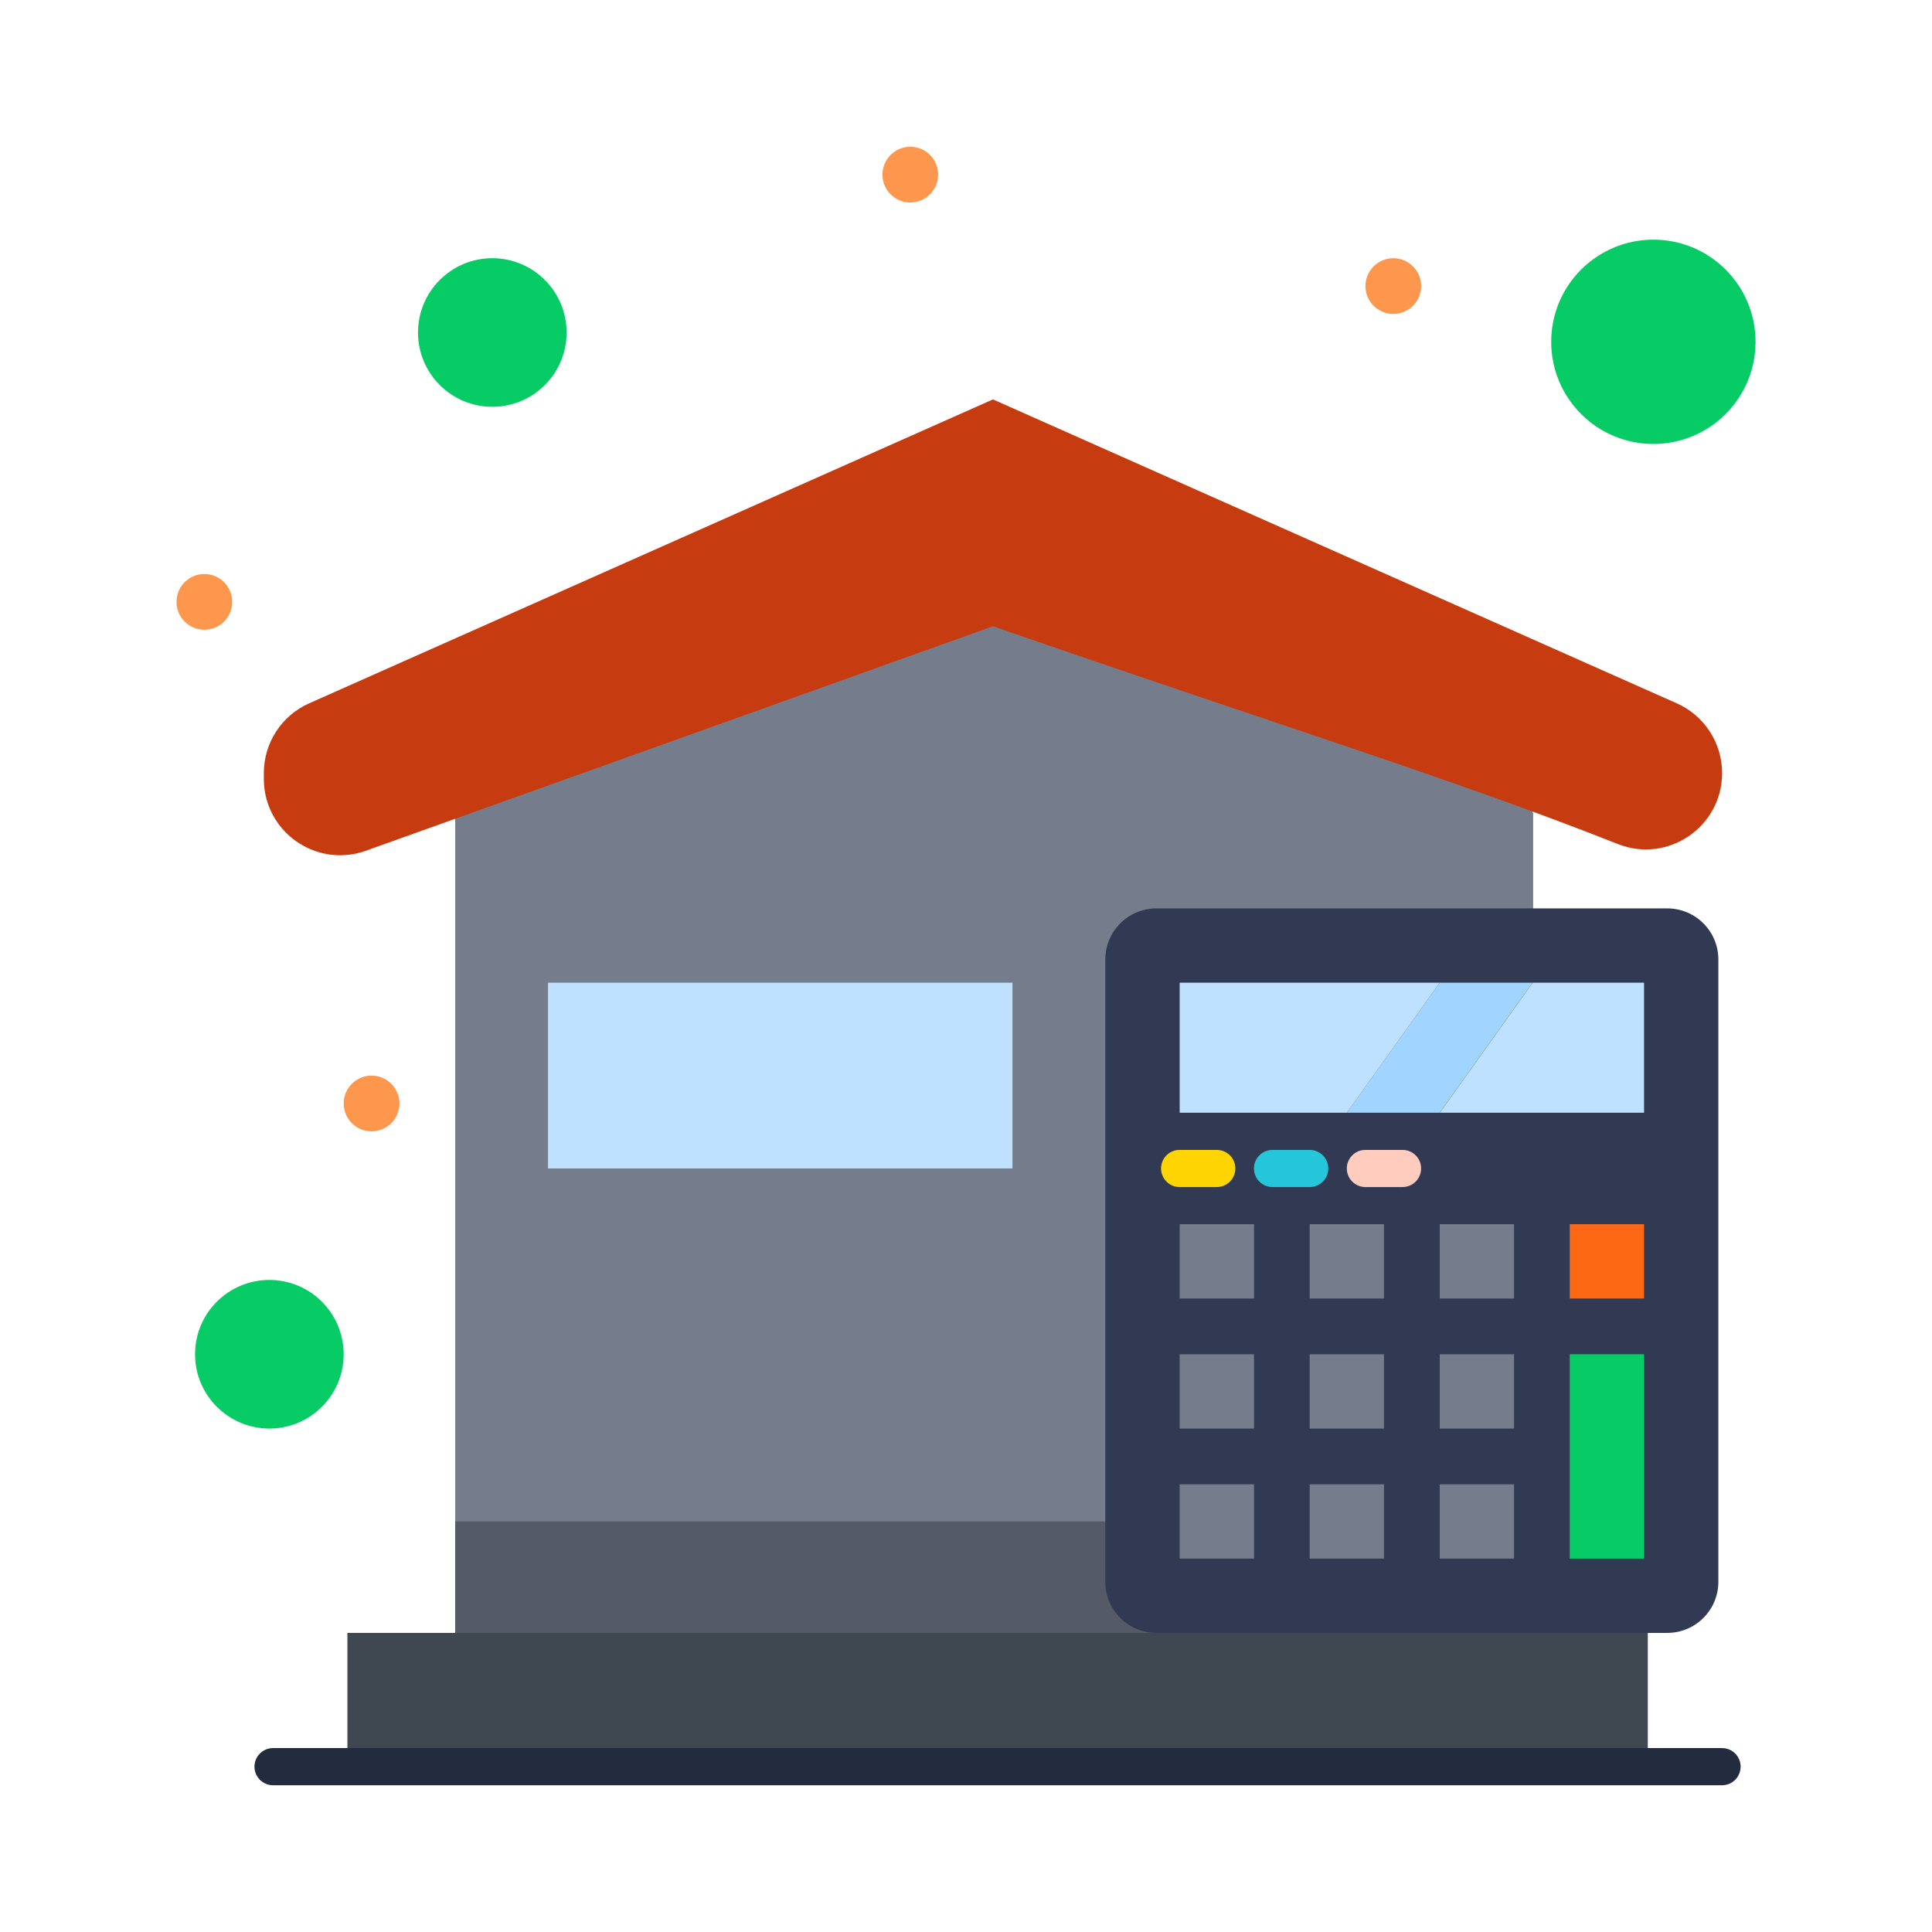 <svg width="48" height="48" viewBox="0 0 48 48" fill="none" xmlns="http://www.w3.org/2000/svg">
<path d="M38.078 37.685V40.685H11.309V37.685H13.527H38.078Z" fill="#545B66"/>
<path d="M38.078 19.983L38.091 19.95L37.955 19.897L25.702 15.726L24.729 15.374L24.7 15.385L24.67 15.374L23.698 15.726L11.444 19.897L11.309 19.95L11.322 19.983V20.193L11.309 20.198V37.8H38.091V20.198L38.078 20.193V19.983Z" fill="#757D8C"/>
<path d="M41.078 5.954C42.48 5.954 43.616 7.09 43.616 8.492C43.616 9.894 42.48 11.03 41.078 11.03C39.676 11.03 38.539 9.894 38.539 8.492C38.539 7.09 39.676 5.954 41.078 5.954Z" fill="#07CC66"/>
<path d="M41.422 22.569H38.076H28.73C28.03 22.569 27.461 23.137 27.461 23.838V37.8V39.3C27.461 40 28.03 40.569 28.73 40.569H40.938H41.422C42.124 40.569 42.692 40 42.692 39.3V23.838C42.692 23.137 42.124 22.569 41.422 22.569Z" fill="#313A52"/>
<path d="M40.939 40.569V43.892H8.631V40.569H11.308H28.385H28.731H40.939Z" fill="#3F4751"/>
<path d="M39 33.646H40.846V38.723H39V33.646Z" fill="#07CC66"/>
<path d="M39 30.415H40.846V32.261H39V30.415Z" fill="#FD6814"/>
<path d="M40.846 24.415V27.646H35.77L38.077 24.415H40.846Z" fill="#BDE1FF"/>
<path d="M38.076 24.415L35.769 27.646H33.461L35.769 24.415H38.076Z" fill="#A1D4FF"/>
<path d="M35.77 36.877H37.616V38.723H35.77V36.877Z" fill="#757D8C"/>
<path d="M35.77 33.646H37.616V35.492H35.77V33.646Z" fill="#757D8C"/>
<path d="M35.77 30.415H37.616V32.261H35.77V30.415Z" fill="#757D8C"/>
<path d="M35.77 24.415L33.462 27.646H29.309V24.415H35.77Z" fill="#BDE1FF"/>
<path d="M34.616 6.415C34.999 6.415 35.308 6.725 35.308 7.107C35.308 7.489 34.999 7.8 34.616 7.8C34.234 7.8 33.924 7.489 33.924 7.107C33.924 6.725 34.234 6.415 34.616 6.415Z" fill="#FC974D"/>
<path d="M32.539 36.877H34.385V38.723H32.539V36.877Z" fill="#757D8C"/>
<path d="M32.539 33.646H34.385V35.492H32.539V33.646Z" fill="#757D8C"/>
<path d="M32.539 30.415H34.385V32.261H32.539V30.415Z" fill="#757D8C"/>
<path d="M29.309 36.877H31.155V38.723H29.309V36.877Z" fill="#757D8C"/>
<path d="M29.309 33.646H31.155V35.492H29.309V33.646Z" fill="#757D8C"/>
<path d="M29.309 30.415H31.155V32.261H29.309V30.415Z" fill="#757D8C"/>
<path d="M13.615 24.415H25.154V29.03H13.615V24.415Z" fill="#BDE1FF"/>
<path d="M22.616 3.646C22.999 3.646 23.308 3.956 23.308 4.338C23.308 4.72 22.999 5.031 22.616 5.031C22.234 5.031 21.924 4.72 21.924 4.338C21.924 3.956 22.234 3.646 22.616 3.646Z" fill="#FC974D"/>
<path d="M12.231 6.415C13.251 6.415 14.077 7.241 14.077 8.261C14.077 9.281 13.251 10.107 12.231 10.107C11.212 10.107 10.385 9.281 10.385 8.261C10.385 7.241 11.212 6.415 12.231 6.415Z" fill="#07CC66"/>
<path d="M9.231 26.723C9.614 26.723 9.924 27.033 9.924 27.416C9.924 27.798 9.614 28.108 9.231 28.108C8.849 28.108 8.539 27.798 8.539 27.416C8.539 27.033 8.849 26.723 9.231 26.723Z" fill="#FC974D"/>
<path d="M6.692 31.8C7.712 31.8 8.538 32.626 8.538 33.646C8.538 34.666 7.712 35.492 6.692 35.492C5.673 35.492 4.846 34.666 4.846 33.646C4.846 32.626 5.673 31.8 6.692 31.8Z" fill="#07CC66"/>
<path d="M5.077 14.261C5.46 14.261 5.769 14.571 5.769 14.954C5.769 15.336 5.46 15.646 5.077 15.646C4.695 15.646 4.385 15.336 4.385 14.954C4.385 14.571 4.695 14.261 5.077 14.261Z" fill="#FC974D"/>
<path d="M42.784 44.354H6.784C6.529 44.354 6.322 44.147 6.322 43.892C6.322 43.637 6.529 43.431 6.784 43.431H42.784C43.039 43.431 43.245 43.637 43.245 43.892C43.245 44.147 43.039 44.354 42.784 44.354Z" fill="#232B3F"/>
<path d="M30.23 29.492H29.307C29.052 29.492 28.846 29.285 28.846 29.03C28.846 28.775 29.052 28.569 29.307 28.569H30.23C30.485 28.569 30.692 28.775 30.692 29.03C30.692 29.285 30.485 29.492 30.23 29.492Z" fill="#FFD400"/>
<path d="M32.539 29.492H31.616C31.361 29.492 31.154 29.285 31.154 29.03C31.154 28.775 31.361 28.569 31.616 28.569H32.539C32.794 28.569 33.001 28.775 33.001 29.03C33.001 29.285 32.794 29.492 32.539 29.492Z" fill="#26C6DA"/>
<path d="M34.846 29.492H33.922C33.668 29.492 33.461 29.285 33.461 29.03C33.461 28.775 33.668 28.569 33.922 28.569H34.846C35.1 28.569 35.307 28.775 35.307 29.03C35.307 29.285 35.1 29.492 34.846 29.492Z" fill="#FFCCBD"/>
<path d="M9.063 21.146C7.832 21.565 6.555 20.651 6.555 19.351V19.206C6.555 18.457 6.996 17.778 7.681 17.474C8.134 17.272 7.525 17.543 24.67 9.923L41.659 17.474C42.344 17.778 42.785 18.457 42.785 19.206C42.785 20.546 41.435 21.463 40.19 20.968C36.163 19.37 31.576 17.956 24.67 15.559C24.549 15.603 9.932 20.835 9.063 21.146Z" fill="#C73B10"/>
</svg>
